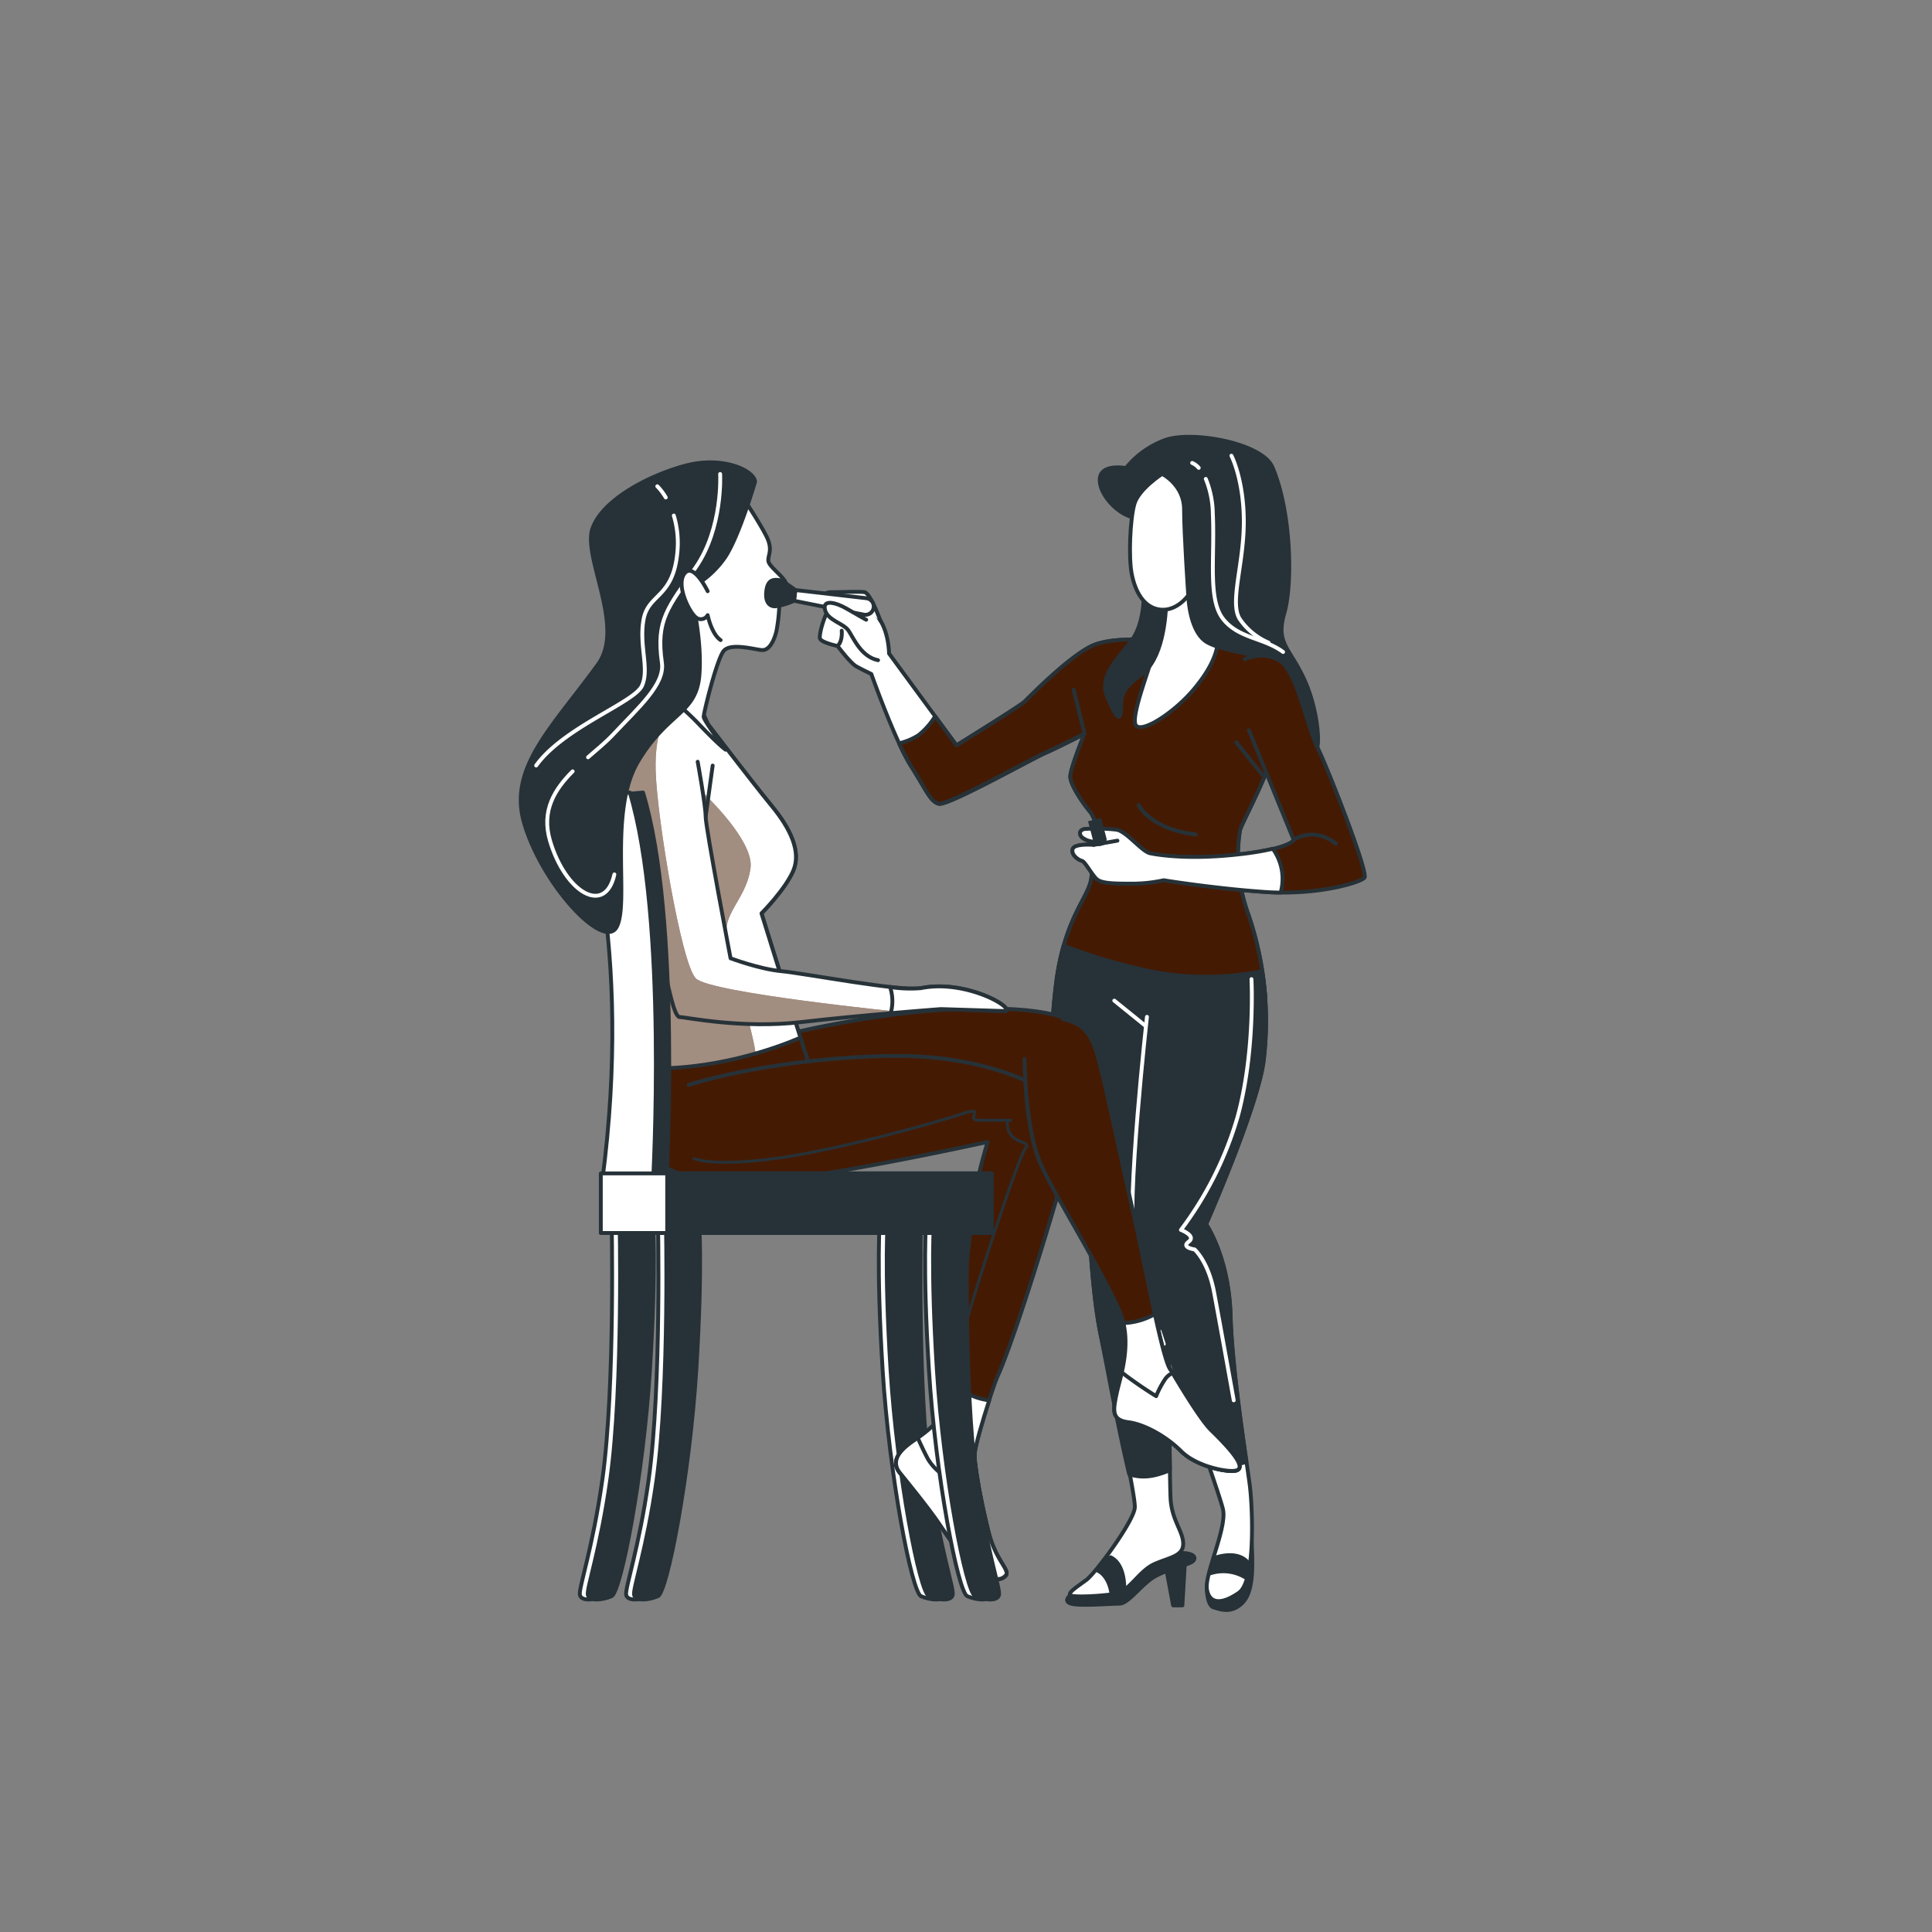 <svg xmlns="http://www.w3.org/2000/svg" xmlns:xlink="http://www.w3.org/1999/xlink" viewBox="0 0 500 500"><rect x="0" y="0" width="500" height="500" fill="#808080" stroke="none"/><defs><clipPath id="freepik--clip-path--inject-64"><path d="M197.07,236.37s6.19-6.2,8.25-11.1-.77-10.84-5.67-16.78-16.51-21.17-16.51-21.17-4.65-12.65-13.67-10.59-11.35,24.53-11.1,30.72S167.14,228.11,170,239s-3.26,24.07-4.1,37.4c18.46.95,35.09-5.21,41.26-7.85C203,255.51,197.07,236.37,197.07,236.37Z" style="fill:#fff;stroke:#263238;stroke-linecap:round;stroke-linejoin:round"></path></clipPath><clipPath id="freepik--clip-path-2--inject-64"><path d="M172.05,182.67s-7.48-.26-10.06,6.46,2.06,26.33,2.83,31.49,5.68,25.56,7,30.21,2.58,12.39,4.12,12.39,16,3.1,31.47,1.29,36.12-3.36,36.12-3.36l16.76.52c2-1.11-10.59-8.24-21.92-5.94-5,1-30.44-3.87-36.11-4.39S189.07,248,189.07,248s-6.45-33.82-6.45-36.66-2.06-14.2-2.06-14.2" style="fill:#fff;stroke:#263238;stroke-linecap:round;stroke-linejoin:round"></path></clipPath></defs><g id="freepik--Characters--inject-64"><polygon points="306.65 404.34 306 415.47 303.6 415.47 301.85 406.09 306.65 404.34" style="fill:#263238;stroke:#263238;stroke-linecap:round;stroke-linejoin:round"></polygon><path d="M277,412.85s-2,1.53.22,2.18,10,0,12.44,0,5.67-5,9.16-7,8.73-3.05,9.82-3.93.44-2.18-2.83-2.18-8.73,2.18-12.66,5.24a28.45,28.45,0,0,1-11.78,4.8A24.72,24.72,0,0,0,277,412.85Z" style="fill:#263238;stroke:#263238;stroke-linecap:round;stroke-linejoin:round"></path><path d="M312.32,411.32s.12,4.19,1.75,4.66,4.54,1.75,7.46-1.17c1.63-1.63,2.56-4.66,2.56-10a89.58,89.58,0,0,0-.46-9.32A19.15,19.15,0,0,0,312.32,411.32Z" style="fill:#263238;stroke:#263238;stroke-linecap:round;stroke-linejoin:round"></path><path d="M301,165.84s-12-1.31-17.9,1.09-16.8,13.53-17.89,14.62-17.67,11.35-17.67,11.35l-17.46-23.78s0-7.64-4.36-10.91-8.95-3.5-10.7-1.31-3.05,7.2-2.83,8.29,4.58,2,4.58,2,3.27,4.37,4.8,5.24,3.93,2,3.93,2,6.11,17.24,10.25,23.79,5,9.16,7.2,9.82,24-11.57,27.5-13.1,10.25-5,10.25-5S277,198.79,277,201s3.5,7.2,5,8.95,2,5.24,2,5.24-1.09,6.54-1.53,11.78-7,10-9.17,27.93-.87,31.2,3.71,46.26S282,319,282,319s.66,15.93,2.84,26.41,9.06,41.24,8.85,44.73-10.16,17-12.56,18.76-4.8,3.28-4.15,3.93,8.73.22,12-.44,5.89-5.89,9.81-7.63,7.42-2,7.42-5.24-3-6.11-3.27-11.78S302.5,350,302.5,350s12.88,35.78,14,40.58-4.8,16.81-4.15,20.73,3.93,3.93,8.29.88,3.5-22,2.84-27.5-4.58-29.24-5-44.29-6.33-23.57-6.33-23.57,13.1-29.68,14.84-41.89A85.27,85.27,0,0,0,323,236.54a43.83,43.83,0,0,1-2.19-21.38c0-1.53,8.29-15.5,10.7-27.06s2.18-14-1.53-18.55S301,165.84,301,165.84Z" style="fill:#fff;stroke:#263238;stroke-linecap:round;stroke-linejoin:round"></path><path d="M284.17,406.52s2.84,1.09,3.5,6.11c0,0,1.09.44,3.27-.87,0,0,.52-6.74-3.49-8.73A5.9,5.9,0,0,0,284.17,406.52Z" style="fill:#263238;stroke:#263238;stroke-linecap:round;stroke-linejoin:round"></path><path d="M313.2,407.18a11.06,11.06,0,0,1,9.16,1.09l.87-3.49s-2-3.93-9.16-1.53Z" style="fill:#263238;stroke:#263238;stroke-linecap:round;stroke-linejoin:round"></path><path d="M301,165.84s-12-1.31-17.9,1.09-16.8,13.53-17.89,14.62-17.67,11.35-17.67,11.35L242,185.39a18.76,18.76,0,0,1-4.31,4.89,16.38,16.38,0,0,1-5,2.09,53.27,53.27,0,0,0,3,5.77c4.15,6.54,5,9.16,7.2,9.82s24-11.57,27.5-13.1,10.25-5,10.25-5S277,198.79,277,201s3.5,7.2,5,8.95,2,5.24,2,5.24-1.09,6.54-1.53,11.78c-.42,5-6.37,9.59-8.82,25.46,4.12,3.31,13,8.72,27.15,9a99.28,99.28,0,0,0,26.66-3.25,85.56,85.56,0,0,0-4.4-21.63,43.83,43.83,0,0,1-2.19-21.38c0-1.53,8.29-15.5,10.69-27.06s2.19-14-1.52-18.55S301,165.84,301,165.84Z" style="fill:#451A03;stroke:#263238;stroke-linecap:round;stroke-linejoin:round"></path><path d="M294.67,208.34s2.86,6.2,14.79,7.63" style="fill:none;stroke:#263238;stroke-linecap:round;stroke-linejoin:round"></path><line x1="280.68" y1="189.85" x2="277.85" y2="178.5" style="fill:none;stroke:#263238;stroke-linecap:round;stroke-linejoin:round"></line><line x1="326.65" y1="200.46" x2="319.96" y2="192.11" style="fill:none;stroke:#263238;stroke-linecap:round;stroke-linejoin:round"></line><path d="M216.75,167.15s1.31-.87,1.09-3.93" style="fill:none;stroke:#263238;stroke-linecap:round;stroke-linejoin:round"></path><path d="M227.86,160.67s-2.6-7.21-4.13-7.42-5,0-8.29,0-1.53,1.52.65,2.18,5.9,1.31,5.9,1.31l1.52.87" style="fill:#fff;stroke:#263238;stroke-linecap:round;stroke-linejoin:round"></path><path d="M326.64,251.33a73.39,73.39,0,0,1-30.9-.39,138.66,138.66,0,0,1-20.49-6.21,67.4,67.4,0,0,0-2,10.14c-2.18,17.89-.87,31.2,3.71,46.26S282,319,282,319s.66,15.93,2.84,26.41c1.31,6.31,4.57,24.51,7.4,36.14,3,.9,5.87.9,10.53-1.06-.15-11.43-.26-30.5-.26-30.5s6.13,17,10.29,29.17a20.41,20.41,0,0,0,9.77-.85c-1.39-9.6-3.79-26.34-4.13-37.92-.43-15.06-6.33-23.57-6.33-23.57s13.1-29.68,14.84-41.89A82.59,82.59,0,0,0,326.64,251.33Z" style="fill:#263238;stroke:#263238;stroke-linecap:round;stroke-linejoin:round"></path><path d="M300.11,344.55c.66,2,1.08,3.28,1.08,3.28" style="fill:none;stroke:#fff;stroke-linecap:round;stroke-linejoin:round"></path><path d="M296.83,263.16s-5.45,48.88-3.27,58.7c1.2,5.43,3.41,12.8,5.15,18.3" style="fill:none;stroke:#fff;stroke-linecap:round;stroke-linejoin:round"></path><path d="M323.88,253.4s1,18.76-3.55,35.5a90.76,90.76,0,0,1-14.7,29.4s4.05,1.53,2,3.05,1.52,2,1.52,2,3.55,3.05,5.07,11.16,5.07,27.89,5.07,27.89" style="fill:none;stroke:#fff;stroke-linecap:round;stroke-linejoin:round"></path><line x1="296.41" y1="265.46" x2="288.38" y2="258.96" style="fill:none;stroke:#fff;stroke-linecap:round;stroke-linejoin:round"></line><path d="M300.76,155.81A78.69,78.69,0,0,1,299,167.37c-1.31,5.24-5.89,16.58-5.23,19.86s9.81-2.4,15.27-8.95,6.55-11.13,6.11-14.84-3.71-11.78-7.86-11.78S300.76,155.81,300.76,155.81Z" style="fill:#fff;stroke:#263238;stroke-linecap:round;stroke-linejoin:round"></path><path d="M307.52,154.06s.22,9.6,5,12.22,14.62,2.84,18.11,6.11,9.6,22.69,10.26,21,0-10.7-3.71-18.33-7-8.73-4.8-16.37,1.8-26.27-3.06-37.75c-2.68-6.35-21.16-9.6-27.93-7a23.41,23.41,0,0,0-10,7.2s-6.77-1.31-6.77,3.06,5.67,9.82,9.82,9.82,3.93-10.48,7.64-6.11S304.47,148.6,307.52,154.06Z" style="fill:#263238;stroke:#263238;stroke-linecap:round;stroke-linejoin:round"></path><path d="M312.06,123.94a24.66,24.66,0,0,1,1.82,9c.53,11.49-1.34,22.19,2.67,27.26S327,165,332.06,168.73" style="fill:none;stroke:#fff;stroke-linecap:round;stroke-linejoin:round"></path><path d="M308.53,119.81a4.6,4.6,0,0,1,1.7,1.27" style="fill:none;stroke:#fff;stroke-linecap:round;stroke-linejoin:round"></path><path d="M318.69,117.94s3.21,6.14,3.21,17.11-3.74,20.85-1.07,25.12a17.15,17.15,0,0,0,7.48,6.15" style="fill:none;stroke:#fff;stroke-linecap:round;stroke-linejoin:round"></path><path d="M296,153s.43,7.85-3.06,12.65-8.73,9.17-6.33,14.84,3.28,6.11,3.5,3.49-.88-5,5-9.16,6.55-14.84,6.77-19.42S297.05,150.79,296,153Z" style="fill:#263238;stroke:#263238;stroke-linecap:round;stroke-linejoin:round"></path><path d="M300.76,122.64s-6.11,3.93-7.2,7.85-1.53,13.75-.66,18.11,3.06,8.73,7.42,9.17,7.2-3.71,7.2-3.71-1.09-15.93-1.09-22.26S300.76,122.64,300.76,122.64Z" style="fill:#fff;stroke:#263238;stroke-linecap:round;stroke-linejoin:round"></path><path d="M323.23,189l11.57,28.37s-.66,2.18-13.75,3.71-21.16.22-23.35-.22-6.11-5.67-8.72-6.11a46.15,46.15,0,0,0-7.64-.22c-2,0-2.18,1.31-1.31,2.18a5.26,5.26,0,0,0,2.62,1.1l.43.87s-5-.44-5.45,1.09,1.53,2.84,2.4,3,2.62,3.71,3.93,4.8,4.8,1.1,9.16,1.1a39,39,0,0,0,8.07-.88s13.53,2.19,26.63,3.06,24.22-2.4,25.31-3.71-9.6-28.59-12.22-33.82-5.24-19.42-9.6-22.26-9.17-.44-9.17-.44" style="fill:#451A03;stroke:#263238;stroke-linecap:round;stroke-linejoin:round"></path><path d="M334.8,217.34s5.13-3.6,10.91,1" style="fill:none;stroke:#263238;stroke-linecap:round;stroke-linejoin:round"></path><path d="M280,222.79c.87.22,2.62,3.71,3.93,4.8s4.8,1.1,9.16,1.1a39,39,0,0,0,8.07-.88s13.53,2.19,26.63,3.06c1.24.08,2.46.12,3.66.13.1-.39.19-.79.26-1.22a13.25,13.25,0,0,0-2.31-10.12,73.34,73.34,0,0,1-8.38,1.39c-13.09,1.53-21.16.22-23.35-.22s-6.11-5.67-8.72-6.11a46.15,46.15,0,0,0-7.64-.22c-2,0-2.18,1.31-1.31,2.18a5.26,5.26,0,0,0,2.62,1.1l.43.87s-5-.44-5.45,1.09S279.16,222.58,280,222.79Z" style="fill:#fff;stroke:#263238;stroke-linecap:round;stroke-linejoin:round"></path><path d="M282.42,212h3.49a0,0,0,0,1,0,0v5.4a1.59,1.59,0,0,1-1.59,1.59H284a1.59,1.59,0,0,1-1.59-1.59V212A0,0,0,0,1,282.42,212Z" transform="translate(-45.31 78.98) rotate(-14.67)" style="fill:#263238"></path><line x1="283.08" y1="218.65" x2="289.19" y2="217.56" style="fill:none;stroke:#263238;stroke-linecap:round;stroke-linejoin:round"></line><path d="M201.71,268.12s24-6.19,46.69-7,31,2.33,33.27,7.23-1,13.42-10.06,18.07-48.75,8.26-64.23,3.87S196,271.74,201.71,268.12Z" style="fill:#451A03;stroke:#263238;stroke-linecap:round;stroke-linejoin:round"></path><path d="M158.28,315.42s1,43.18-2.39,67.51c-2.52,17.85-6.17,28.1-5.82,29.82s3.76,1.37,6.16.34,8.22-31.19,9.93-58.6.68-39.07.68-39.07Z" style="fill:#fff;stroke:#263238;stroke-linecap:round;stroke-linejoin:round"></path><path d="M160.34,315.42s1,43.18-2.4,67.51c-2.51,17.85-6.16,28.1-5.82,29.82s3.77,1.37,6.16.34,8.22-31.19,9.93-58.6.69-39.07.69-39.07Z" style="fill:#263238;stroke:#263238;stroke-linecap:round;stroke-linejoin:round"></path><path d="M236.29,315.42s-1,43.18,2.4,67.51c2.51,17.85,6.16,28.1,5.82,29.82s-3.77,1.37-6.16.34-8.22-31.19-9.93-58.6-.69-39.07-.69-39.07Z" style="fill:#fff;stroke:#263238;stroke-linecap:round;stroke-linejoin:round"></path><path d="M238.35,315.42s-1,43.18,2.39,67.51c2.52,17.85,6.17,28.1,5.82,29.82s-3.76,1.37-6.16.34-8.22-31.19-9.93-58.6-.68-39.07-.68-39.07Z" style="fill:#263238;stroke:#263238;stroke-linecap:round;stroke-linejoin:round"></path><path d="M170.27,315.42s1,43.18-2.4,67.51c-2.51,17.85-6.16,28.1-5.82,29.82s3.77,1.37,6.16.34,8.22-31.19,9.93-58.6.69-39.07.69-39.07Z" style="fill:#fff;stroke:#263238;stroke-linecap:round;stroke-linejoin:round"></path><path d="M172.32,315.42s1,43.18-2.39,67.51c-2.52,17.85-6.17,28.1-5.83,29.82s3.77,1.37,6.17.34,8.22-31.19,9.93-58.6.68-39.07.68-39.07Z" style="fill:#263238;stroke:#263238;stroke-linecap:round;stroke-linejoin:round"></path><path d="M183.14,187.32s11.6,15.23,16.51,21.17,7.73,11.87,5.67,16.78-8.25,11.1-8.25,11.1,11.6,37.43,13.67,43.11.51,17.3-2.58,20.91-15.74,8.26-27.86,5.68-15.22-16-14.45-29.43,7-26.85,4.13-37.69-11.35-25.3-11.61-31.5,2.07-28.65,11.1-30.72S183.14,187.32,183.14,187.32Z" style="fill:#451A03;stroke:#263238;stroke-linecap:round;stroke-linejoin:round"></path><path d="M197.07,236.37s6.19-6.2,8.25-11.1-.77-10.84-5.67-16.78-16.51-21.17-16.51-21.17-4.65-12.65-13.67-10.59-11.35,24.53-11.1,30.72S167.14,228.11,170,239s-3.26,24.07-4.1,37.4c18.46.95,35.09-5.21,41.26-7.85C203,255.51,197.07,236.37,197.07,236.37Z" style="fill:#fff"></path><g style="clip-path:url(#freepik--clip-path--inject-64)"><path d="M188,240.74c0-5,5.4-9.14,6.24-16.2s-12.05-19.12-12.05-19.12-15.38-11.27-22.59-10.89a66.61,66.61,0,0,0-1.2,12.92c.26,6.2,8.77,20.66,11.61,31.5s-3.26,24.07-4.1,37.4a91.74,91.74,0,0,0,29.63-3.74C194.77,266.05,188,245.14,188,240.74Z" style="fill:#451A03"></path><path d="M188,240.74c0-5,5.4-9.14,6.24-16.2s-12.05-19.12-12.05-19.12-15.38-11.27-22.59-10.89a66.61,66.61,0,0,0-1.2,12.92c.26,6.2,8.77,20.66,11.61,31.5s-3.26,24.07-4.1,37.4a91.74,91.74,0,0,0,29.63-3.74C194.77,266.05,188,245.14,188,240.74Z" style="fill:#fff;opacity:0.5"></path></g><path d="M197.07,236.37s6.19-6.2,8.25-11.1-.77-10.84-5.67-16.78-16.51-21.17-16.51-21.17-4.65-12.65-13.67-10.59-11.35,24.53-11.1,30.72S167.14,228.11,170,239s-3.26,24.07-4.1,37.4c18.46.95,35.09-5.21,41.26-7.85C203,255.51,197.07,236.37,197.07,236.37Z" style="fill:none;stroke:#263238;stroke-linecap:round;stroke-linejoin:round"></path><line x1="182.62" y1="211.33" x2="184.44" y2="198.13" style="fill:none;stroke:#263238;stroke-linecap:round;stroke-linejoin:round"></line><path d="M192.42,129s4.13,6.2,5.94,9.81.25,4.91.51,6.46,4.65,4.39,4.65,6.19-1.81,3.62-1.81,3.62a44.1,44.1,0,0,1-.77,8.26c-.78,3.1-2.07,4.9-3.62,4.9s-8.25-2.06-10.06.26-5.15,16-5.15,17,5.67,8.52,5.67,8.52-1.55-1-7-6.71-9.81-7.75-8-11.36-.52-16.78-2.58-23.75,4.13-13.68,7.48-16.52S189.33,129,192.42,129Z" style="fill:#fff;stroke:#263238;stroke-linecap:round;stroke-linejoin:round"></path><path d="M172.05,182.67s-7.48-.26-10.06,6.46,2.06,26.33,2.83,31.49,5.68,25.56,7,30.21,2.58,12.39,4.12,12.39,16,3.1,31.47,1.29,36.12-3.36,36.12-3.36l16.76.52c2-1.11-10.59-8.24-21.92-5.94-5,1-30.44-3.87-36.11-4.39S189.07,248,189.07,248s-6.45-33.82-6.45-36.66-2.06-14.2-2.06-14.2" style="fill:#fff"></path><g style="clip-path:url(#freepik--clip-path-2--inject-64)"><path d="M180.08,253.21c-3.74-3.74-10-41.14-10.39-53.6-.31-9.36,2.18-13.56,3.45-15.08l-1.09-1.86s-7.48-.26-10.06,6.46,2.06,26.33,2.83,31.49,5.68,25.56,7,30.21,2.58,12.39,4.12,12.39,16,3.1,31.47,1.29c8.45-1,18.42-1.9,25.75-2.52l.13-.06S183.82,257,180.08,253.21Z" style="fill:#451A03"></path><path d="M180.08,253.21c-3.74-3.74-10-41.14-10.39-53.6-.31-9.36,2.18-13.56,3.45-15.08l-1.09-1.86s-7.48-.26-10.06,6.46,2.06,26.33,2.83,31.49,5.68,25.56,7,30.21,2.58,12.39,4.12,12.39,16,3.1,31.47,1.29c8.45-1,18.42-1.9,25.75-2.52l.13-.06S183.82,257,180.08,253.21Z" style="fill:#fff;opacity:0.5"></path></g><path d="M172.05,182.67s-7.48-.26-10.06,6.46,2.06,26.33,2.83,31.49,5.68,25.56,7,30.21,2.58,12.39,4.12,12.39,16,3.1,31.47,1.29,36.12-3.36,36.12-3.36l16.76.52c2-1.11-10.59-8.24-21.92-5.94-5,1-30.44-3.87-36.11-4.39S189.07,248,189.07,248s-6.45-33.82-6.45-36.66-2.06-14.2-2.06-14.2" style="fill:none;stroke:#263238;stroke-linecap:round;stroke-linejoin:round"></path><path d="M238.34,255.73a33.68,33.68,0,0,1-8-.3,11.41,11.41,0,0,1,.17,6.78c7.45-.64,13-1.06,13-1.06l16.76.52C262.24,260.56,249.67,253.43,238.34,255.73Z" style="fill:#fff;stroke:#263238;stroke-linecap:round;stroke-linejoin:round"></path><path d="M178.24,280.77s20.37-6.71,51.07-7.48,49,11.87,49,17.29-15.22,55-20.12,65.57c-1,2.1-5.68,16.79-5.93,19.88s1.8,13.43,3.61,20.66,5.67,9.81,4.38,11.1-2.83,1.29-6.7-1-8.52-9.55-10.84-12.9-6.45-8.52-9.8-12.65,2.32-7.49,4.9-9.3,7.22-5.42,8.51-10.84,4.91-46.21,5.94-52.15a129.84,129.84,0,0,1,3.35-13.42s-30.44,6.71-49.78,9.29-20.64,3.87-33.79-2.84" style="fill:#451A03;stroke:#263238;stroke-linecap:round;stroke-linejoin:round"></path><path d="M179.62,299.83s4.4,2.2,20.9,0,41.82-9.36,48.42-11.56.55,1.65,4.41,1.65h8.25s-1.65-.55-.55,2.75,6.05,2.75,4.4,4.41-12.1,33.59-15.4,45.15" style="fill:none;stroke:#263238;stroke-linecap:round;stroke-linejoin:round;stroke-width:0.75px"></path><path d="M260.26,407.79c1.29-1.29-2.58-3.88-4.38-11.1S252,379.13,252.27,376c.16-1.95,2.08-8.49,3.73-13.59-5.06-.67-7.71-3-9.07-5-.23,1.7-.43,3-.6,3.66-1.29,5.42-5.93,9-8.51,10.84s-8.25,5.17-4.9,9.3,7.48,9.29,9.8,12.65,7,10.58,10.84,12.9S259,409.08,260.26,407.79Z" style="fill:#fff;stroke:#263238;stroke-linecap:round;stroke-linejoin:round"></path><path d="M252.38,378.74a3.81,3.81,0,0,0-2.95,1.17,34.94,34.94,0,0,0-2.84,3.09,13,13,0,0,1-6.45-5.42c-.9-1.68-1.84-3.71-2.63-5.47-2.68,1.85-7.82,5.11-4.59,9.09,3.35,4.13,7.48,9.29,9.8,12.65s7,10.58,10.84,12.9,5.41,2.33,6.7,1-2.58-3.88-4.38-11.1A155.5,155.5,0,0,1,252.38,378.74Z" style="fill:#fff;stroke:#263238;stroke-linecap:round;stroke-linejoin:round"></path><path d="M265.16,274.06s0,17.81,4.13,27.11,19.61,33.56,21.41,41-1,15-1.8,18.85-1.29,6.45,3.09,7,10.06,3.87,13.67,7.49,10.32,5.16,13.16,5.16,3.87-1.55-5.42-10.58c-2.89-2.82-8.51-12.91-10.58-15.75s-6.7-28.14-9.54-40.53S285.54,277.93,284,273s-3.09-8-9-9.3" style="fill:#451A03;stroke:#263238;stroke-linecap:round;stroke-linejoin:round"></path><path d="M313.4,370.1c-2.89-2.82-8.51-12.91-10.58-15.75-.92-1.28-2.38-7.11-3.95-14.26a17.65,17.65,0,0,1-8.13,2.32c1.71,7.42-1.08,14.81-1.84,18.65s-1.29,6.45,3.09,7,10.06,3.87,13.67,7.49,10.32,5.16,13.16,5.16S322.69,379.13,313.4,370.1Z" style="fill:#fff;stroke:#263238;stroke-linecap:round;stroke-linejoin:round"></path><path d="M318.82,380.68c2.83,0,3.87-1.55-5.42-10.58-2.6-2.53-7.95-11.4-9.93-14.75a4.31,4.31,0,0,0-1.94,1.58,24.5,24.5,0,0,0-2.32,4.39,105.32,105.32,0,0,1-8.89-6.13c-.53,2.35-1.13,4.38-1.42,5.87-.78,3.87-1.29,6.45,3.09,7s10.06,3.87,13.67,7.49S316,380.68,318.82,380.68Z" style="fill:#fff;stroke:#263238;stroke-linecap:round;stroke-linejoin:round"></path><path d="M248.28,315.42s-1,43.18,2.39,67.51c2.52,17.85,6.17,28.1,5.82,29.82s-3.76,1.37-6.16.34-8.22-31.19-9.93-58.6-.68-39.07-.68-39.07Z" style="fill:#fff;stroke:#263238;stroke-linecap:round;stroke-linejoin:round"></path><path d="M250.33,315.42s-1,43.18,2.4,67.51c2.51,17.85,6.16,28.1,5.82,29.82s-3.77,1.37-6.16.34-8.22-31.19-9.93-58.6-.69-39.07-.69-39.07Z" style="fill:#263238;stroke:#263238;stroke-linecap:round;stroke-linejoin:round"></path><path d="M153.76,206.21s13.75,37.45,5.5,99.68h13.2s3.85-68.29-6.05-100.78Z" style="fill:#263238;stroke:#263238;stroke-linecap:round;stroke-linejoin:round"></path><path d="M150.33,206.21s13.76,37.45,5.5,99.68H169s3.85-68.29-6-100.78Z" style="fill:#fff;stroke:#263238;stroke-linecap:round;stroke-linejoin:round"></path><rect x="155.49" y="303.68" width="101.16" height="15.42" style="fill:#fff;stroke:#263238;stroke-linecap:round;stroke-linejoin:round"></rect><rect x="172.67" y="303.68" width="83.98" height="15.42" style="fill:#263238;stroke:#263238;stroke-linecap:round;stroke-linejoin:round"></rect><path d="M195.42,124.63s-4.06,14-7.75,19.57a25.27,25.27,0,0,1-9.23,8.13s3.32,11.82,2.58,22.17-8.12,9.6-15.87,22.53-2.21,36.57-5.54,42.85-19.4-11-24-27c-4.11-14.29,7.5-24.81,19.2-41,7-9.66-4.06-27.71-1.48-35.09s14.39-13.67,24-16.26S195.05,121.67,195.42,124.63Z" style="fill:#263238;stroke:#263238;stroke-linecap:round;stroke-linejoin:round"></path><path d="M148.2,199.62c-4.66,4.66-8.15,10.19-5.86,17.95,4,13.5,14.28,19.45,16.66,8.73" style="fill:none;stroke:#fff;stroke-linecap:round;stroke-linejoin:round"></path><path d="M186.37,122.67s.8,13.9-6.35,24.22-10.31,13.5-8.72,24.62c.8,5.63-6,11.51-12.7,18.66-1.81,1.92-4.11,3.81-6.42,5.81" style="fill:none;stroke:#fff;stroke-linecap:round;stroke-linejoin:round"></path><path d="M174.38,133.42a24.73,24.73,0,0,1,.88,9.9c-1.19,11.51-7.53,10.32-8.72,17.07s1.58,12.71-.4,17.08-20.23,10.72-27.38,20.64" style="fill:none;stroke:#fff;stroke-linecap:round;stroke-linejoin:round"></path><path d="M170.11,125.85a14.74,14.74,0,0,1,2.19,2.89" style="fill:none;stroke:#fff;stroke-linecap:round;stroke-linejoin:round"></path><path d="M183.14,153s-3.61-7.48-5.94-4.64,1,9.81,2.84,11.36a2,2,0,0,0,3.1-.52s1,4.9,3.35,6.45" style="fill:#fff;stroke:#263238;stroke-linecap:round;stroke-linejoin:round"></path><path d="M205.49,155.48l18.06,3.59a2.16,2.16,0,0,0,2.55-1.77h0a2.16,2.16,0,0,0-1.88-2.48l-18.39-2.12Z" style="fill:#fff;stroke:#263238;stroke-linecap:round;stroke-linejoin:round"></path><path d="M205.49,155.48a17.71,17.71,0,0,1-4.87,1.44c-1.72,0-2.7-1.44-2.25-4.29s2.13-2.59,3.13-2.53,4.33,2.6,4.33,2.6Z" style="fill:#263238;stroke:#263238;stroke-miterlimit:10"></path><path d="M224.17,160.39s-2.4-1.31-5-2.84-6.33-2.62-5.67.22,4.8,3.49,6.11,5.45,3.27,6.77,7.63,7.64" style="fill:#fff;stroke:#263238;stroke-linecap:round;stroke-linejoin:round"></path></g></svg>